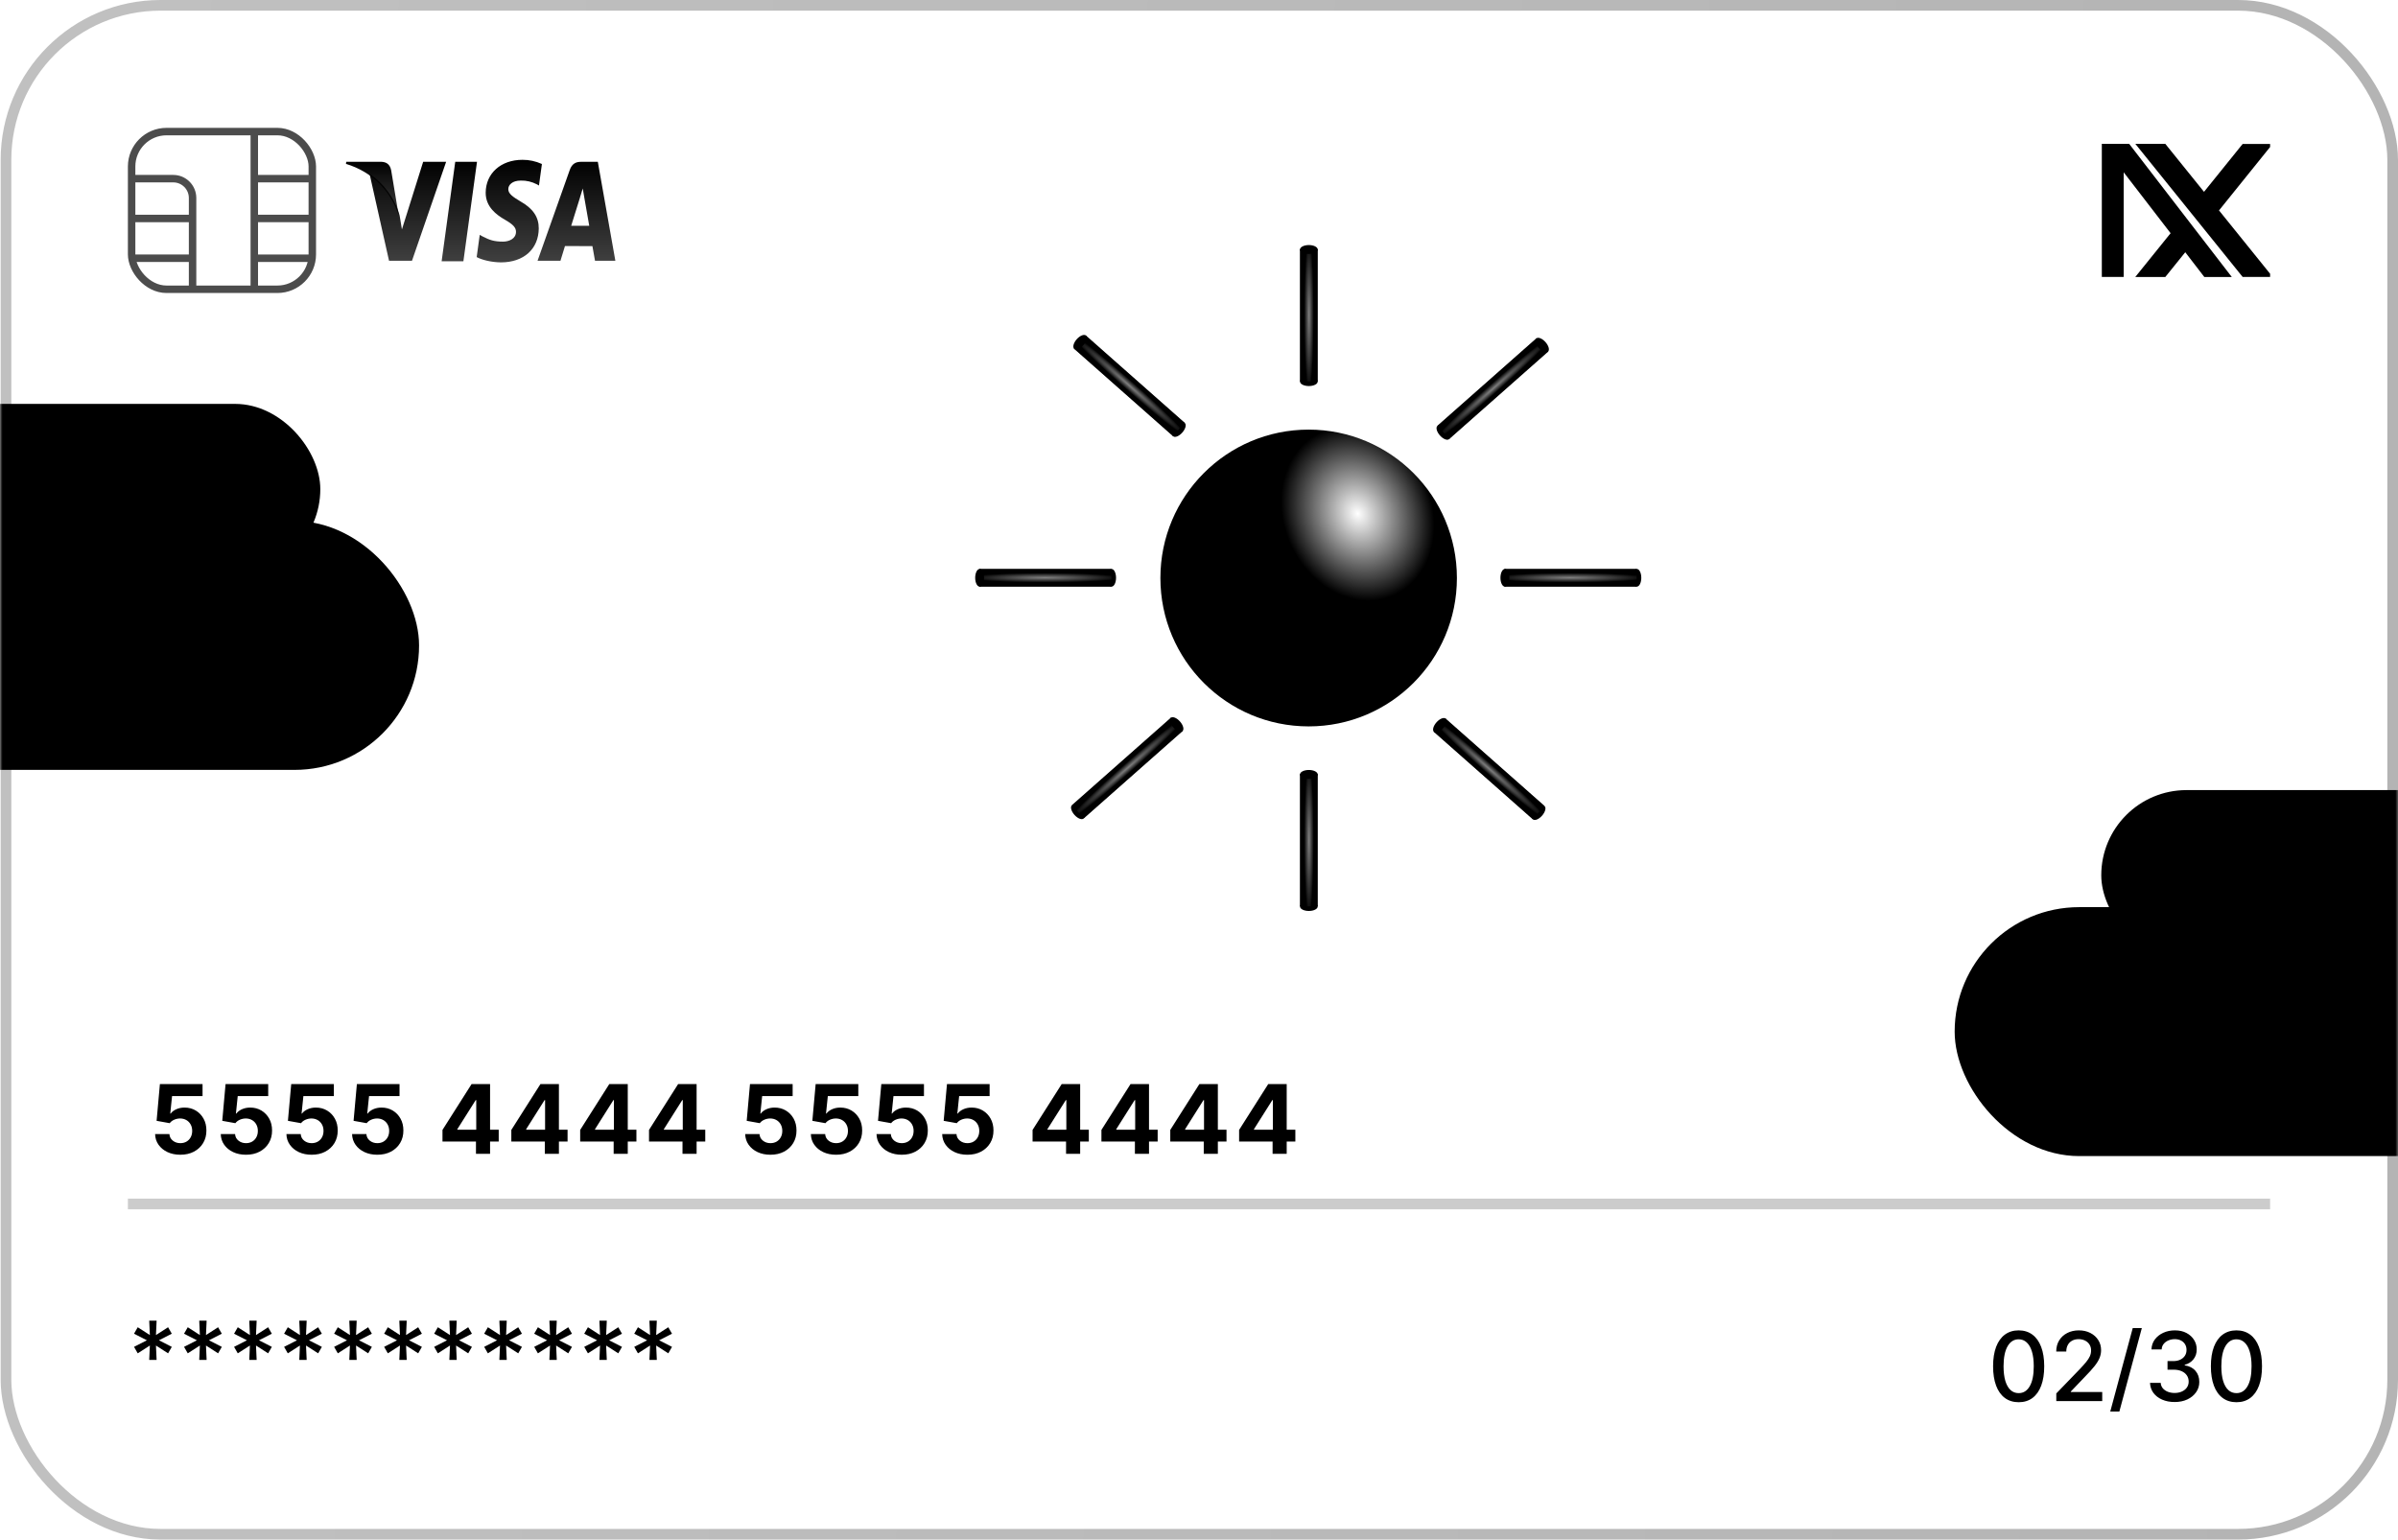 <svg width="450" height="289" viewBox="0 0 450 289" fill="none" xmlns="http://www.w3.org/2000/svg">
<rect x="1.124" y="1" width="447.876" height="287" rx="29" fill="white" stroke="url(#paint0_linear_18_516)" stroke-width="2"/>
<mask id="mask0_18_516" style="mask-type:alpha" maskUnits="userSpaceOnUse" x="0" y="0" width="450" height="289">
<rect width="450" height="289" rx="30" fill="white"/>
</mask>
<g mask="url(#mask0_18_516)">
<g filter="url(#filter0_d_18_516)">
<rect x="-51.848" y="67.816" width="103.955" height="31.998" rx="15.999" fill="black"/>
<rect x="-79.359" y="89.789" width="150" height="46.729" rx="23.364" fill="black"/>
</g>
<g filter="url(#filter1_d_18_516)">
<rect x="402.315" y="140.312" width="103.955" height="31.998" rx="15.999" fill="black"/>
<rect x="374.805" y="162.285" width="150" height="46.729" rx="23.364" fill="black"/>
</g>
<g filter="url(#filter2_dii_18_516)">
<g filter="url(#filter3_d_18_516)">
<ellipse cx="273.577" cy="80.5" rx="27.821" ry="27.855" fill="url(#paint1_radial_18_516)"/>
</g>
<g filter="url(#filter4_d_18_516)">
<rect x="271.958" y="18.772" width="3.314" height="24.824" fill="black"/>
<ellipse cx="273.615" cy="43.63" rx="1.657" ry="0.836" fill="black"/>
<rect width="3.314" height="24.824" transform="matrix(-1 0 0 1 275.272 18.772)" fill="url(#paint2_radial_18_516)" fill-opacity="0.5"/>
<ellipse cx="273.615" cy="18.836" rx="1.657" ry="0.836" fill="black"/>
</g>
<g filter="url(#filter5_d_18_516)">
<rect x="271.958" y="117.305" width="3.314" height="24.824" fill="black"/>
<ellipse cx="273.615" cy="142.164" rx="1.657" ry="0.836" fill="black"/>
<rect width="3.314" height="24.824" transform="matrix(-1 0 0 1 275.272 117.305)" fill="url(#paint3_radial_18_516)" fill-opacity="0.5"/>
<ellipse cx="273.615" cy="117.37" rx="1.657" ry="0.836" fill="black"/>
</g>
<g filter="url(#filter6_d_18_516)">
<rect width="3.316" height="24.807" transform="matrix(0.662 -0.75 0.749 0.662 297.043 109.346)" fill="black"/>
<ellipse cx="1.658" cy="0.836" rx="1.658" ry="0.836" transform="matrix(0.662 -0.75 0.749 0.662 315.026 125.248)" fill="black"/>
<rect width="3.316" height="24.807" transform="matrix(-0.662 0.75 0.749 0.662 299.237 106.859)" fill="url(#paint4_radial_18_516)" fill-opacity="0.5"/>
<ellipse cx="1.658" cy="0.836" rx="1.658" ry="0.836" transform="matrix(0.662 -0.75 0.749 0.662 296.466 108.835)" fill="black"/>
</g>
<g filter="url(#filter7_d_18_516)">
<rect width="3.316" height="24.807" transform="matrix(0.662 -0.75 0.749 0.662 229.534 37.434)" fill="black"/>
<ellipse cx="1.658" cy="0.836" rx="1.658" ry="0.836" transform="matrix(0.662 -0.75 0.749 0.662 247.517 53.335)" fill="black"/>
<rect width="3.316" height="24.807" transform="matrix(-0.662 0.75 0.749 0.662 231.728 34.947)" fill="url(#paint5_radial_18_516)" fill-opacity="0.5"/>
<ellipse cx="1.658" cy="0.836" rx="1.658" ry="0.836" transform="matrix(0.662 -0.75 0.749 0.662 228.957 36.923)" fill="black"/>
</g>
<g filter="url(#filter8_d_18_516)">
<rect width="3.316" height="24.807" transform="matrix(0.662 0.75 -0.749 0.662 316.348 35.486)" fill="black"/>
<ellipse cx="1.658" cy="0.836" rx="1.658" ry="0.836" transform="matrix(0.662 0.75 -0.749 0.662 298.365 51.388)" fill="black"/>
<rect width="3.316" height="24.807" transform="matrix(-0.662 -0.75 -0.749 0.662 318.541 37.973)" fill="url(#paint6_radial_18_516)" fill-opacity="0.5"/>
<ellipse cx="1.658" cy="0.836" rx="1.658" ry="0.836" transform="matrix(0.662 0.75 -0.749 0.662 316.925 34.975)" fill="black"/>
</g>
<g filter="url(#filter9_d_18_516)">
<rect width="3.316" height="24.807" transform="matrix(0.662 0.75 -0.749 0.662 247.759 106.706)" fill="black"/>
<ellipse cx="1.658" cy="0.836" rx="1.658" ry="0.836" transform="matrix(0.662 0.75 -0.749 0.662 229.776 122.607)" fill="black"/>
<rect width="3.316" height="24.807" transform="matrix(-0.662 -0.75 -0.749 0.662 249.953 109.192)" fill="url(#paint7_radial_18_516)" fill-opacity="0.5"/>
<ellipse cx="1.658" cy="0.836" rx="1.658" ry="0.836" transform="matrix(0.662 0.75 -0.749 0.662 248.337 106.194)" fill="black"/>
</g>
<g filter="url(#filter10_d_18_516)">
<rect x="211.77" y="82.12" width="3.318" height="24.793" transform="rotate(-90 211.77 82.12)" fill="black"/>
<ellipse cx="236.598" cy="80.461" rx="1.659" ry="0.835" transform="rotate(-90 236.598 80.461)" fill="black"/>
<rect width="3.318" height="24.793" transform="matrix(0 1 1 0 211.77 78.802)" fill="url(#paint8_radial_18_516)" fill-opacity="0.5"/>
<ellipse cx="211.835" cy="80.461" rx="1.659" ry="0.835" transform="rotate(-90 211.835 80.461)" fill="black"/>
</g>
<g filter="url(#filter11_d_18_516)">
<rect x="310.337" y="82.12" width="3.318" height="24.793" transform="rotate(-90 310.337 82.12)" fill="black"/>
<ellipse cx="335.165" cy="80.461" rx="1.659" ry="0.835" transform="rotate(-90 335.165 80.461)" fill="black"/>
<rect width="3.318" height="24.793" transform="matrix(0 1 1 0 310.337 78.802)" fill="url(#paint9_radial_18_516)" fill-opacity="0.5"/>
<ellipse cx="310.402" cy="80.461" rx="1.659" ry="0.835" transform="rotate(-90 310.402 80.461)" fill="black"/>
</g>
</g>
<g filter="url(#filter12_d_18_516)">
<path d="M28.001 251.273L28.123 248.575L25.847 250.039L25.151 248.825L27.567 247.591L25.151 246.357L25.847 245.143L28.123 246.607L28.001 243.909H29.389L29.267 246.607L31.543 245.143L32.239 246.357L29.823 247.591L32.239 248.825L31.543 250.039L29.267 248.575L29.389 251.273H28.001ZM37.388 251.273L37.51 248.575L35.234 250.039L34.537 248.825L36.953 247.591L34.537 246.357L35.234 245.143L37.51 246.607L37.388 243.909H38.775L38.654 246.607L40.929 245.143L41.626 246.357L39.21 247.591L41.626 248.825L40.929 250.039L38.654 248.575L38.775 251.273H37.388ZM46.775 251.273L46.896 248.575L44.621 250.039L43.924 248.825L46.34 247.591L43.924 246.357L44.621 245.143L46.896 246.607L46.775 243.909H48.162L48.041 246.607L50.316 245.143L51.013 246.357L48.597 247.591L51.013 248.825L50.316 250.039L48.041 248.575L48.162 251.273H46.775ZM56.162 251.273L56.283 248.575L54.008 250.039L53.311 248.825L55.727 247.591L53.311 246.357L54.008 245.143L56.283 246.607L56.162 243.909H57.549L57.427 246.607L59.703 245.143L60.4 246.357L57.983 247.591L60.4 248.825L59.703 250.039L57.427 248.575L57.549 251.273H56.162ZM65.548 251.273L65.67 248.575L63.394 250.039L62.697 248.825L65.114 247.591L62.697 246.357L63.394 245.143L65.67 246.607L65.548 243.909H66.935L66.814 246.607L69.09 245.143L69.786 246.357L67.37 247.591L69.786 248.825L69.09 250.039L66.814 248.575L66.935 251.273H65.548ZM74.935 251.273L75.056 248.575L72.781 250.039L72.084 248.825L74.5 247.591L72.084 246.357L72.781 245.143L75.056 246.607L74.935 243.909H76.322L76.201 246.607L78.476 245.143L79.173 246.357L76.757 247.591L79.173 248.825L78.476 250.039L76.201 248.575L76.322 251.273H74.935ZM84.322 251.273L84.443 248.575L82.168 250.039L81.471 248.825L83.887 247.591L81.471 246.357L82.168 245.143L84.443 246.607L84.322 243.909H85.709L85.587 246.607L87.863 245.143L88.56 246.357L86.144 247.591L88.56 248.825L87.863 250.039L85.587 248.575L85.709 251.273H84.322ZM93.709 251.273L93.83 248.575L91.554 250.039L90.858 248.825L93.274 247.591L90.858 246.357L91.554 245.143L93.83 246.607L93.709 243.909H95.096L94.974 246.607L97.25 245.143L97.946 246.357L95.53 247.591L97.946 248.825L97.25 250.039L94.974 248.575L95.096 251.273H93.709ZM103.095 251.273L103.217 248.575L100.941 250.039L100.244 248.825L102.661 247.591L100.244 246.357L100.941 245.143L103.217 246.607L103.095 243.909H104.482L104.361 246.607L106.636 245.143L107.333 246.357L104.917 247.591L107.333 248.825L106.636 250.039L104.361 248.575L104.482 251.273H103.095ZM112.482 251.273L112.603 248.575L110.328 250.039L109.631 248.825L112.047 247.591L109.631 246.357L110.328 245.143L112.603 246.607L112.482 243.909H113.869L113.748 246.607L116.023 245.143L116.72 246.357L114.304 247.591L116.72 248.825L116.023 250.039L113.748 248.575L113.869 251.273H112.482ZM121.869 251.273L121.99 248.575L119.714 250.039L119.018 248.825L121.434 247.591L119.018 246.357L119.714 245.143L121.99 246.607L121.869 243.909H123.256L123.134 246.607L125.41 245.143L126.107 246.357L123.69 247.591L126.107 248.825L125.41 250.039L123.134 248.575L123.256 251.273H121.869Z" fill="black"/>
</g>
<g filter="url(#filter13_d_18_516)">
<path d="M378.817 259.217C377.807 259.213 376.944 258.947 376.228 258.418C375.512 257.89 374.964 257.121 374.585 256.111C374.206 255.101 374.016 253.884 374.016 252.461C374.016 251.042 374.206 249.83 374.585 248.824C374.969 247.818 375.518 247.051 376.234 246.523C376.955 245.994 377.815 245.73 378.817 245.73C379.818 245.73 380.677 245.996 381.393 246.529C382.109 247.058 382.656 247.825 383.036 248.83C383.419 249.832 383.611 251.042 383.611 252.461C383.611 253.888 383.421 255.107 383.042 256.117C382.663 257.123 382.115 257.892 381.399 258.425C380.683 258.953 379.822 259.217 378.817 259.217ZM378.817 257.511C379.703 257.511 380.396 257.078 380.894 256.213C381.397 255.348 381.648 254.097 381.648 252.461C381.648 251.374 381.533 250.456 381.303 249.706C381.077 248.952 380.751 248.381 380.325 247.993C379.903 247.601 379.401 247.405 378.817 247.405C377.935 247.405 377.242 247.839 376.739 248.709C376.237 249.578 375.983 250.829 375.979 252.461C375.979 253.552 376.092 254.474 376.317 255.229C376.548 255.979 376.874 256.548 377.295 256.935C377.717 257.319 378.224 257.511 378.817 257.511ZM385.878 259V257.568L390.308 252.979C390.781 252.48 391.171 252.043 391.478 251.668C391.789 251.289 392.021 250.929 392.175 250.588C392.328 250.247 392.405 249.885 392.405 249.501C392.405 249.067 392.302 248.692 392.098 248.376C391.893 248.057 391.614 247.812 391.26 247.641C390.907 247.467 390.508 247.379 390.065 247.379C389.596 247.379 389.187 247.475 388.838 247.667C388.488 247.859 388.22 248.129 388.032 248.479C387.845 248.828 387.751 249.237 387.751 249.706H385.866C385.866 248.909 386.049 248.212 386.415 247.616C386.782 247.019 387.285 246.557 387.924 246.229C388.563 245.896 389.29 245.73 390.104 245.73C390.926 245.73 391.65 245.894 392.277 246.222C392.907 246.546 393.4 246.989 393.753 247.552C394.107 248.11 394.284 248.741 394.284 249.444C394.284 249.93 394.192 250.405 394.009 250.869C393.83 251.334 393.517 251.852 393.069 252.423C392.622 252.989 392 253.678 391.203 254.487L388.601 257.21V257.306H394.495V259H385.878ZM401.929 245.295L397.71 260.969H396.003L400.222 245.295H401.929ZM408.084 259.179C407.206 259.179 406.422 259.028 405.732 258.725C405.046 258.423 404.503 258.003 404.102 257.466C403.706 256.925 403.493 256.298 403.463 255.587H405.47C405.496 255.974 405.626 256.311 405.86 256.597C406.099 256.878 406.41 257.095 406.793 257.249C407.177 257.402 407.603 257.479 408.072 257.479C408.587 257.479 409.043 257.389 409.439 257.21C409.84 257.031 410.153 256.782 410.379 256.462C410.605 256.138 410.718 255.766 410.718 255.344C410.718 254.905 410.605 254.519 410.379 254.187C410.157 253.85 409.831 253.586 409.401 253.394C408.975 253.202 408.459 253.107 407.854 253.107H406.748V251.496H407.854C408.34 251.496 408.766 251.408 409.133 251.234C409.503 251.059 409.793 250.816 410.002 250.505C410.211 250.19 410.315 249.821 410.315 249.399C410.315 248.994 410.224 248.643 410.04 248.344C409.861 248.042 409.606 247.805 409.273 247.635C408.945 247.464 408.557 247.379 408.11 247.379C407.684 247.379 407.285 247.458 406.915 247.616C406.548 247.769 406.25 247.991 406.02 248.281C405.79 248.566 405.666 248.909 405.649 249.31H403.738C403.759 248.602 403.968 247.98 404.364 247.443C404.765 246.906 405.293 246.487 405.949 246.184C406.606 245.881 407.334 245.73 408.135 245.73C408.975 245.73 409.699 245.894 410.309 246.222C410.922 246.546 411.395 246.979 411.728 247.52C412.064 248.061 412.231 248.653 412.226 249.297C412.231 250.03 412.026 250.652 411.613 251.163C411.204 251.675 410.658 252.018 409.976 252.192V252.295C410.846 252.427 411.519 252.772 411.996 253.33C412.478 253.888 412.716 254.581 412.712 255.408C412.716 256.128 412.516 256.773 412.111 257.344C411.711 257.915 411.163 258.365 410.469 258.693C409.774 259.017 408.979 259.179 408.084 259.179ZM419.686 259.217C418.676 259.213 417.813 258.947 417.097 258.418C416.381 257.89 415.834 257.121 415.454 256.111C415.075 255.101 414.885 253.884 414.885 252.461C414.885 251.042 415.075 249.83 415.454 248.824C415.838 247.818 416.388 247.051 417.104 246.523C417.824 245.994 418.684 245.73 419.686 245.73C420.687 245.73 421.546 245.996 422.262 246.529C422.978 247.058 423.525 247.825 423.905 248.83C424.288 249.832 424.48 251.042 424.48 252.461C424.48 253.888 424.29 255.107 423.911 256.117C423.532 257.123 422.984 257.892 422.268 258.425C421.552 258.953 420.692 259.217 419.686 259.217ZM419.686 257.511C420.572 257.511 421.265 257.078 421.763 256.213C422.266 255.348 422.518 254.097 422.518 252.461C422.518 251.374 422.403 250.456 422.172 249.706C421.947 248.952 421.621 248.381 421.194 247.993C420.773 247.601 420.27 247.405 419.686 247.405C418.804 247.405 418.111 247.839 417.608 248.709C417.106 249.578 416.852 250.829 416.848 252.461C416.848 253.552 416.961 254.474 417.187 255.229C417.417 255.979 417.743 256.548 418.165 256.935C418.586 257.319 419.094 257.511 419.686 257.511Z" fill="black"/>
</g>
<path d="M24 226L426 226" stroke="black" stroke-opacity="0.2" stroke-width="2"/>
<g filter="url(#filter14_i_18_516)">
<path d="M33.842 212.179C32.939 212.179 32.133 212.013 31.426 211.68C30.723 211.348 30.165 210.89 29.751 210.306C29.338 209.722 29.123 209.053 29.106 208.299H31.791C31.82 208.806 32.033 209.217 32.43 209.533C32.826 209.848 33.297 210.006 33.842 210.006C34.277 210.006 34.66 209.91 34.993 209.718C35.33 209.522 35.592 209.251 35.779 208.906C35.971 208.557 36.067 208.156 36.067 207.705C36.067 207.244 35.969 206.839 35.773 206.49C35.581 206.141 35.315 205.868 34.974 205.672C34.633 205.476 34.243 205.376 33.804 205.371C33.42 205.371 33.048 205.45 32.685 205.608C32.327 205.766 32.048 205.981 31.848 206.254L29.387 205.812L30.007 198.909H38.01V201.172H32.289L31.95 204.451H32.027C32.257 204.127 32.604 203.859 33.069 203.646C33.533 203.433 34.053 203.326 34.629 203.326C35.417 203.326 36.12 203.511 36.738 203.882C37.356 204.253 37.844 204.762 38.202 205.41C38.56 206.053 38.736 206.795 38.732 207.634C38.736 208.516 38.532 209.3 38.119 209.987C37.709 210.668 37.136 211.205 36.399 211.597C35.666 211.985 34.814 212.179 33.842 212.179ZM46.164 212.179C45.261 212.179 44.455 212.013 43.748 211.68C43.045 211.348 42.486 210.89 42.073 210.306C41.66 209.722 41.444 209.053 41.427 208.299H44.112C44.142 208.806 44.355 209.217 44.751 209.533C45.148 209.848 45.618 210.006 46.164 210.006C46.599 210.006 46.982 209.91 47.315 209.718C47.651 209.522 47.913 209.251 48.101 208.906C48.292 208.557 48.388 208.156 48.388 207.705C48.388 207.244 48.29 206.839 48.094 206.49C47.903 206.141 47.636 205.868 47.295 205.672C46.954 205.476 46.565 205.376 46.126 205.371C45.742 205.371 45.369 205.45 45.007 205.608C44.649 205.766 44.37 205.981 44.17 206.254L41.709 205.812L42.329 198.909H50.331V201.172H44.611L44.272 204.451H44.349C44.579 204.127 44.926 203.859 45.391 203.646C45.855 203.433 46.375 203.326 46.95 203.326C47.739 203.326 48.442 203.511 49.059 203.882C49.677 204.253 50.165 204.762 50.523 205.41C50.881 206.053 51.058 206.795 51.054 207.634C51.058 208.516 50.853 209.3 50.44 209.987C50.031 210.668 49.458 211.205 48.721 211.597C47.988 211.985 47.136 212.179 46.164 212.179ZM58.486 212.179C57.582 212.179 56.777 212.013 56.069 211.68C55.366 211.348 54.808 210.89 54.395 210.306C53.981 209.722 53.766 209.053 53.749 208.299H56.434C56.463 208.806 56.676 209.217 57.073 209.533C57.469 209.848 57.94 210.006 58.486 210.006C58.92 210.006 59.304 209.91 59.636 209.718C59.973 209.522 60.235 209.251 60.422 208.906C60.614 208.557 60.71 208.156 60.71 207.705C60.71 207.244 60.612 206.839 60.416 206.49C60.224 206.141 59.958 205.868 59.617 205.672C59.276 205.476 58.886 205.376 58.447 205.371C58.064 205.371 57.691 205.45 57.328 205.608C56.971 205.766 56.691 205.981 56.491 206.254L54.03 205.812L54.65 198.909H62.653V201.172H56.932L56.593 204.451H56.67C56.9 204.127 57.248 203.859 57.712 203.646C58.176 203.433 58.696 203.326 59.272 203.326C60.06 203.326 60.763 203.511 61.381 203.882C61.999 204.253 62.487 204.762 62.845 205.41C63.203 206.053 63.38 206.795 63.375 207.634C63.38 208.516 63.175 209.3 62.762 209.987C62.353 210.668 61.779 211.205 61.042 211.597C60.309 211.985 59.457 212.179 58.486 212.179ZM70.807 212.179C69.904 212.179 69.098 212.013 68.391 211.68C67.688 211.348 67.129 210.89 66.716 210.306C66.303 209.722 66.088 209.053 66.07 208.299H68.755C68.785 208.806 68.998 209.217 69.394 209.533C69.791 209.848 70.262 210.006 70.807 210.006C71.242 210.006 71.625 209.91 71.958 209.718C72.294 209.522 72.556 209.251 72.744 208.906C72.936 208.557 73.031 208.156 73.031 207.705C73.031 207.244 72.933 206.839 72.737 206.49C72.546 206.141 72.279 205.868 71.938 205.672C71.597 205.476 71.208 205.376 70.769 205.371C70.385 205.371 70.012 205.45 69.65 205.608C69.292 205.766 69.013 205.981 68.813 206.254L66.352 205.812L66.972 198.909H74.975V201.172H69.254L68.915 204.451H68.992C69.222 204.127 69.569 203.859 70.034 203.646C70.498 203.433 71.018 203.326 71.593 203.326C72.382 203.326 73.085 203.511 73.703 203.882C74.32 204.253 74.808 204.762 75.166 205.41C75.524 206.053 75.701 206.795 75.697 207.634C75.701 208.516 75.497 209.3 75.083 209.987C74.674 210.668 74.101 211.205 73.364 211.597C72.631 211.985 71.779 212.179 70.807 212.179ZM83.035 209.699V207.519L88.5 198.909H90.38V201.926H89.267L85.822 207.379V207.481H93.588V209.699H83.035ZM89.319 212V209.034L89.37 208.069V198.909H91.965V212H89.319ZM95.954 209.699V207.519L101.42 198.909H103.299V201.926H102.187L98.741 207.379V207.481H106.508V209.699H95.954ZM102.238 212V209.034L102.289 208.069V198.909H104.884V212H102.238ZM108.874 209.699V207.519L114.339 198.909H116.218V201.926H115.106L111.661 207.379V207.481H119.427V209.699H108.874ZM115.157 212V209.034L115.208 208.069V198.909H117.803V212H115.157ZM121.793 209.699V207.519L127.258 198.909H129.137V201.926H128.025L124.58 207.379V207.481H132.346V209.699H121.793ZM128.076 212V209.034L128.127 208.069V198.909H130.723V212H128.076ZM144.577 212.179C143.674 212.179 142.869 212.013 142.161 211.68C141.458 211.348 140.9 210.89 140.487 210.306C140.073 209.722 139.858 209.053 139.841 208.299H142.526C142.555 208.806 142.769 209.217 143.165 209.533C143.561 209.848 144.032 210.006 144.577 210.006C145.012 210.006 145.396 209.91 145.728 209.718C146.065 209.522 146.327 209.251 146.514 208.906C146.706 208.557 146.802 208.156 146.802 207.705C146.802 207.244 146.704 206.839 146.508 206.49C146.316 206.141 146.05 205.868 145.709 205.672C145.368 205.476 144.978 205.376 144.539 205.371C144.156 205.371 143.783 205.45 143.421 205.608C143.063 205.766 142.783 205.981 142.583 206.254L140.122 205.812L140.742 198.909H148.745V201.172H143.024L142.685 204.451H142.762C142.992 204.127 143.34 203.859 143.804 203.646C144.269 203.433 144.788 203.326 145.364 203.326C146.152 203.326 146.855 203.511 147.473 203.882C148.091 204.253 148.579 204.762 148.937 205.41C149.295 206.053 149.472 206.795 149.467 207.634C149.472 208.516 149.267 209.3 148.854 209.987C148.445 210.668 147.872 211.205 147.134 211.597C146.401 211.985 145.549 212.179 144.577 212.179ZM156.899 212.179C155.996 212.179 155.19 212.013 154.483 211.68C153.78 211.348 153.221 210.89 152.808 210.306C152.395 209.722 152.18 209.053 152.163 208.299H154.847C154.877 208.806 155.09 209.217 155.486 209.533C155.883 209.848 156.354 210.006 156.899 210.006C157.334 210.006 157.717 209.91 158.05 209.718C158.386 209.522 158.648 209.251 158.836 208.906C159.028 208.557 159.123 208.156 159.123 207.705C159.123 207.244 159.025 206.839 158.829 206.49C158.638 206.141 158.371 205.868 158.03 205.672C157.69 205.476 157.3 205.376 156.861 205.371C156.477 205.371 156.104 205.45 155.742 205.608C155.384 205.766 155.105 205.981 154.905 206.254L152.444 205.812L153.064 198.909H161.067V201.172H155.346L155.007 204.451H155.084C155.314 204.127 155.661 203.859 156.126 203.646C156.59 203.433 157.11 203.326 157.685 203.326C158.474 203.326 159.177 203.511 159.795 203.882C160.413 204.253 160.9 204.762 161.258 205.41C161.616 206.053 161.793 206.795 161.789 207.634C161.793 208.516 161.589 209.3 161.175 209.987C160.766 210.668 160.193 211.205 159.456 211.597C158.723 211.985 157.871 212.179 156.899 212.179ZM169.221 212.179C168.317 212.179 167.512 212.013 166.804 211.68C166.101 211.348 165.543 210.89 165.13 210.306C164.716 209.722 164.501 209.053 164.484 208.299H167.169C167.199 208.806 167.412 209.217 167.808 209.533C168.204 209.848 168.675 210.006 169.221 210.006C169.655 210.006 170.039 209.91 170.371 209.718C170.708 209.522 170.97 209.251 171.157 208.906C171.349 208.557 171.445 208.156 171.445 207.705C171.445 207.244 171.347 206.839 171.151 206.49C170.959 206.141 170.693 205.868 170.352 205.672C170.011 205.476 169.621 205.376 169.182 205.371C168.799 205.371 168.426 205.45 168.064 205.608C167.706 205.766 167.427 205.981 167.226 206.254L164.765 205.812L165.385 198.909H173.388V201.172H167.667L167.329 204.451H167.405C167.635 204.127 167.983 203.859 168.447 203.646C168.912 203.433 169.432 203.326 170.007 203.326C170.795 203.326 171.498 203.511 172.116 203.882C172.734 204.253 173.222 204.762 173.58 205.41C173.938 206.053 174.115 206.795 174.111 207.634C174.115 208.516 173.91 209.3 173.497 209.987C173.088 210.668 172.515 211.205 171.777 211.597C171.044 211.985 170.192 212.179 169.221 212.179ZM181.542 212.179C180.639 212.179 179.833 212.013 179.126 211.68C178.423 211.348 177.865 210.89 177.451 210.306C177.038 209.722 176.823 209.053 176.806 208.299H179.49C179.52 208.806 179.733 209.217 180.13 209.533C180.526 209.848 180.997 210.006 181.542 210.006C181.977 210.006 182.36 209.91 182.693 209.718C183.029 209.522 183.291 209.251 183.479 208.906C183.671 208.557 183.767 208.156 183.767 207.705C183.767 207.244 183.669 206.839 183.473 206.49C183.281 206.141 183.014 205.868 182.674 205.672C182.333 205.476 181.943 205.376 181.504 205.371C181.12 205.371 180.747 205.45 180.385 205.608C180.027 205.766 179.748 205.981 179.548 206.254L177.087 205.812L177.707 198.909H185.71V201.172H179.989L179.65 204.451H179.727C179.957 204.127 180.304 203.859 180.769 203.646C181.233 203.433 181.753 203.326 182.328 203.326C183.117 203.326 183.82 203.511 184.438 203.882C185.056 204.253 185.544 204.762 185.902 205.41C186.26 206.053 186.436 206.795 186.432 207.634C186.436 208.516 186.232 209.3 185.818 209.987C185.409 210.668 184.836 211.205 184.099 211.597C183.366 211.985 182.514 212.179 181.542 212.179ZM193.77 209.699V207.519L199.236 198.909H201.115V201.926H200.003L196.557 207.379V207.481H204.324V209.699H193.77ZM200.054 212V209.034L200.105 208.069V198.909H202.7V212H200.054ZM206.69 209.699V207.519L212.155 198.909H214.034V201.926H212.922L209.477 207.379V207.481H217.243V209.699H206.69ZM212.973 212V209.034L213.024 208.069V198.909H215.619V212H212.973ZM219.609 209.699V207.519L225.074 198.909H226.953V201.926H225.841L222.396 207.379V207.481H230.162V209.699H219.609ZM225.892 212V209.034L225.943 208.069V198.909H228.538V212H225.892ZM232.528 209.699V207.519L237.993 198.909H239.872V201.926H238.76L235.315 207.379V207.481H243.081V209.699H232.528ZM238.811 212V209.034L238.863 208.069V198.909H241.458V212H238.811Z" fill="black"/>
</g>
</g>
<g clip-path="url(#clip0_18_516)">
<path d="M406.33 27H400.709L420.842 51.981H426.479L416.411 39.499L426.463 27.019L420.842 27.028L413.597 36.01L406.33 27ZM412.098 44.844L409.283 41.35L400.693 52H406.33L412.098 44.844Z" fill="black"/>
<path fill-rule="evenodd" clip-rule="evenodd" d="M418.813 52L399.55 27H394.421V51.99H398.524V32.342L413.658 52H418.813Z" fill="black"/>
</g>
<path d="M82.874 49.048L85.428 30.375H89.512L86.957 49.048H82.874ZM101.693 30.784C100.521 30.255 99.283 29.99 98.037 30C94.006 30 91.167 32.53 91.142 36.156C91.12 38.836 93.17 40.331 94.717 41.223C96.305 42.137 96.839 42.72 96.831 43.537C96.821 44.787 95.563 45.358 94.391 45.358C92.758 45.358 91.891 45.072 90.551 44.379L90.025 44.083L89.453 48.258C90.405 48.778 92.168 49.23 93.996 49.252C98.284 49.252 101.068 46.752 101.1 42.88C101.115 40.759 100.03 39.144 97.675 37.813C96.249 36.955 95.376 36.374 95.385 35.501C95.385 34.726 96.125 33.897 97.722 33.897C98.768 33.868 99.808 34.111 100.774 34.612L101.14 34.827L101.693 30.784ZM112.185 30.375H109.043C108.07 30.375 107.341 30.706 106.914 31.916L100.874 48.953H105.173C105.173 48.953 105.861 46.688 106.019 46.19L111.17 46.198C111.29 46.842 111.659 48.953 111.659 48.953H115.476L112.185 30.375ZM107.189 42.379C107.526 41.305 108.814 37.166 108.814 37.166C108.79 37.215 109.149 36.086 109.355 35.385L109.631 36.993C109.631 36.993 110.412 41.446 110.575 42.379H107.189ZM79.408 30.375L75.424 43.064L74.999 40.485C74.258 37.513 71.947 34.292 69.362 32.68L73.006 48.953L77.312 48.947L83.719 30.375H79.388" fill="url(#paint10_linear_18_516)"/>
<path d="M71.525 30.374H64.976L64.923 30.762C70.041 32.307 73.427 36.038 74.833 40.519L73.402 31.945C73.155 30.764 72.44 30.412 71.554 30.371" fill="url(#paint11_linear_18_516)"/>
<g opacity="0.7">
<rect x="24.7" y="24.7" width="33.906" height="29.6" rx="6.55" fill="white" fill-opacity="0.26" stroke="black" stroke-width="1.4"/>
<path d="M24.552 33.536H32.512C34.514 33.536 36.137 35.159 36.137 37.161V41.006M36.137 54.389V48.476M36.137 48.476V41.006M36.137 48.476H24.552M36.137 41.006H24.552" stroke="black" stroke-width="1.4"/>
<path d="M58.755 33.536H47.721M47.721 33.536V41.006M47.721 33.536V24.636M47.721 54.389V48.476M47.721 48.476V41.006M47.721 48.476H58.755M47.721 41.006H58.755" stroke="black" stroke-width="1.4"/>
</g>
<defs>
<filter id="filter0_d_18_516" x="-79.359" y="67.816" width="162" height="80.701" filterUnits="userSpaceOnUse" color-interpolation-filters="sRGB">
<feFlood flood-opacity="0" result="BackgroundImageFix"/>
<feColorMatrix in="SourceAlpha" type="matrix" values="0 0 0 0 0 0 0 0 0 0 0 0 0 0 0 0 0 0 127 0" result="hardAlpha"/>
<feOffset dx="8" dy="8"/>
<feGaussianBlur stdDeviation="2"/>
<feComposite in2="hardAlpha" operator="out"/>
<feColorMatrix type="matrix" values="0 0 0 0 0 0 0 0 0 0 0 0 0 0 0 0 0 0 0.5 0"/>
<feBlend mode="normal" in2="BackgroundImageFix" result="effect1_dropShadow_18_516"/>
<feBlend mode="normal" in="SourceGraphic" in2="effect1_dropShadow_18_516" result="shape"/>
</filter>
<filter id="filter1_d_18_516" x="362.805" y="140.312" width="162" height="80.701" filterUnits="userSpaceOnUse" color-interpolation-filters="sRGB">
<feFlood flood-opacity="0" result="BackgroundImageFix"/>
<feColorMatrix in="SourceAlpha" type="matrix" values="0 0 0 0 0 0 0 0 0 0 0 0 0 0 0 0 0 0 127 0" result="hardAlpha"/>
<feOffset dx="-8" dy="8"/>
<feGaussianBlur stdDeviation="2"/>
<feComposite in2="hardAlpha" operator="out"/>
<feColorMatrix type="matrix" values="0 0 0 0 0 0 0 0 0 0 0 0 0 0 0 0 0 0 0.5 0"/>
<feBlend mode="normal" in2="BackgroundImageFix" result="effect1_dropShadow_18_516"/>
<feBlend mode="normal" in="SourceGraphic" in2="effect1_dropShadow_18_516" result="shape"/>
</filter>
<filter id="filter2_dii_18_516" x="171" y="16" width="167" height="167" filterUnits="userSpaceOnUse" color-interpolation-filters="sRGB">
<feFlood flood-opacity="0" result="BackgroundImageFix"/>
<feColorMatrix in="SourceAlpha" type="matrix" values="0 0 0 0 0 0 0 0 0 0 0 0 0 0 0 0 0 0 127 0" result="hardAlpha"/>
<feOffset dx="-20" dy="20"/>
<feGaussianBlur stdDeviation="10"/>
<feComposite in2="hardAlpha" operator="out"/>
<feColorMatrix type="matrix" values="0 0 0 0 0 0 0 0 0 0 0 0 0 0 0 0 0 0 0.25 0"/>
<feBlend mode="normal" in2="BackgroundImageFix" result="effect1_dropShadow_18_516"/>
<feBlend mode="normal" in="SourceGraphic" in2="effect1_dropShadow_18_516" result="shape"/>
<feColorMatrix in="SourceAlpha" type="matrix" values="0 0 0 0 0 0 0 0 0 0 0 0 0 0 0 0 0 0 127 0" result="hardAlpha"/>
<feOffset dx="2" dy="-2"/>
<feGaussianBlur stdDeviation="1"/>
<feComposite in2="hardAlpha" operator="arithmetic" k2="-1" k3="1"/>
<feColorMatrix type="matrix" values="0 0 0 0 0 0 0 0 0 0 0 0 0 0 0 0 0 0 0.25 0"/>
<feBlend mode="normal" in2="shape" result="effect2_innerShadow_18_516"/>
<feColorMatrix in="SourceAlpha" type="matrix" values="0 0 0 0 0 0 0 0 0 0 0 0 0 0 0 0 0 0 127 0" result="hardAlpha"/>
<feOffset dx="-2" dy="2"/>
<feGaussianBlur stdDeviation="1"/>
<feComposite in2="hardAlpha" operator="arithmetic" k2="-1" k3="1"/>
<feColorMatrix type="matrix" values="0 0 0 0 1 0 0 0 0 1 0 0 0 0 1 0 0 0 0.25 0"/>
<feBlend mode="normal" in2="effect2_innerShadow_18_516" result="effect3_innerShadow_18_516"/>
</filter>
<filter id="filter3_d_18_516" x="217.757" y="40.645" width="95.641" height="95.71" filterUnits="userSpaceOnUse" color-interpolation-filters="sRGB">
<feFlood flood-opacity="0" result="BackgroundImageFix"/>
<feColorMatrix in="SourceAlpha" type="matrix" values="0 0 0 0 0 0 0 0 0 0 0 0 0 0 0 0 0 0 127 0" result="hardAlpha"/>
<feOffset dx="-8" dy="8"/>
<feGaussianBlur stdDeviation="10"/>
<feComposite in2="hardAlpha" operator="out"/>
<feColorMatrix type="matrix" values="0 0 0 0 0 0 0 0 0 0 0 0 0 0 0 0 0 0 0.25 0"/>
<feBlend mode="normal" in2="BackgroundImageFix" result="effect1_dropShadow_18_516"/>
<feBlend mode="normal" in="SourceGraphic" in2="effect1_dropShadow_18_516" result="shape"/>
</filter>
<filter id="filter4_d_18_516" x="243.958" y="6" width="43.314" height="66.466" filterUnits="userSpaceOnUse" color-interpolation-filters="sRGB">
<feFlood flood-opacity="0" result="BackgroundImageFix"/>
<feColorMatrix in="SourceAlpha" type="matrix" values="0 0 0 0 0 0 0 0 0 0 0 0 0 0 0 0 0 0 127 0" result="hardAlpha"/>
<feOffset dx="-8" dy="8"/>
<feGaussianBlur stdDeviation="10"/>
<feComposite in2="hardAlpha" operator="out"/>
<feColorMatrix type="matrix" values="0 0 0 0 0 0 0 0 0 0 0 0 0 0 0 0 0 0 0.25 0"/>
<feBlend mode="normal" in2="BackgroundImageFix" result="effect1_dropShadow_18_516"/>
<feBlend mode="normal" in="SourceGraphic" in2="effect1_dropShadow_18_516" result="shape"/>
</filter>
<filter id="filter5_d_18_516" x="243.958" y="104.534" width="43.314" height="66.466" filterUnits="userSpaceOnUse" color-interpolation-filters="sRGB">
<feFlood flood-opacity="0" result="BackgroundImageFix"/>
<feColorMatrix in="SourceAlpha" type="matrix" values="0 0 0 0 0 0 0 0 0 0 0 0 0 0 0 0 0 0 127 0" result="hardAlpha"/>
<feOffset dx="-8" dy="8"/>
<feGaussianBlur stdDeviation="10"/>
<feComposite in2="hardAlpha" operator="out"/>
<feColorMatrix type="matrix" values="0 0 0 0 0 0 0 0 0 0 0 0 0 0 0 0 0 0 0.25 0"/>
<feBlend mode="normal" in2="BackgroundImageFix" result="effect1_dropShadow_18_516"/>
<feBlend mode="normal" in="SourceGraphic" in2="effect1_dropShadow_18_516" result="shape"/>
</filter>
<filter id="filter6_d_18_516" x="268.925" y="94.784" width="61.087" height="59.135" filterUnits="userSpaceOnUse" color-interpolation-filters="sRGB">
<feFlood flood-opacity="0" result="BackgroundImageFix"/>
<feColorMatrix in="SourceAlpha" type="matrix" values="0 0 0 0 0 0 0 0 0 0 0 0 0 0 0 0 0 0 127 0" result="hardAlpha"/>
<feOffset dx="-8" dy="8"/>
<feGaussianBlur stdDeviation="10"/>
<feComposite in2="hardAlpha" operator="out"/>
<feColorMatrix type="matrix" values="0 0 0 0 0 0 0 0 0 0 0 0 0 0 0 0 0 0 0.25 0"/>
<feBlend mode="normal" in2="BackgroundImageFix" result="effect1_dropShadow_18_516"/>
<feBlend mode="normal" in="SourceGraphic" in2="effect1_dropShadow_18_516" result="shape"/>
</filter>
<filter id="filter7_d_18_516" x="201.416" y="22.871" width="61.087" height="59.136" filterUnits="userSpaceOnUse" color-interpolation-filters="sRGB">
<feFlood flood-opacity="0" result="BackgroundImageFix"/>
<feColorMatrix in="SourceAlpha" type="matrix" values="0 0 0 0 0 0 0 0 0 0 0 0 0 0 0 0 0 0 127 0" result="hardAlpha"/>
<feOffset dx="-8" dy="8"/>
<feGaussianBlur stdDeviation="10"/>
<feComposite in2="hardAlpha" operator="out"/>
<feColorMatrix type="matrix" values="0 0 0 0 0 0 0 0 0 0 0 0 0 0 0 0 0 0 0.25 0"/>
<feBlend mode="normal" in2="BackgroundImageFix" result="effect1_dropShadow_18_516"/>
<feBlend mode="normal" in="SourceGraphic" in2="effect1_dropShadow_18_516" result="shape"/>
</filter>
<filter id="filter8_d_18_516" x="269.572" y="23.411" width="61.087" height="59.136" filterUnits="userSpaceOnUse" color-interpolation-filters="sRGB">
<feFlood flood-opacity="0" result="BackgroundImageFix"/>
<feColorMatrix in="SourceAlpha" type="matrix" values="0 0 0 0 0 0 0 0 0 0 0 0 0 0 0 0 0 0 127 0" result="hardAlpha"/>
<feOffset dx="-8" dy="8"/>
<feGaussianBlur stdDeviation="10"/>
<feComposite in2="hardAlpha" operator="out"/>
<feColorMatrix type="matrix" values="0 0 0 0 0 0 0 0 0 0 0 0 0 0 0 0 0 0 0.25 0"/>
<feBlend mode="normal" in2="BackgroundImageFix" result="effect1_dropShadow_18_516"/>
<feBlend mode="normal" in="SourceGraphic" in2="effect1_dropShadow_18_516" result="shape"/>
</filter>
<filter id="filter9_d_18_516" x="200.984" y="94.63" width="61.087" height="59.136" filterUnits="userSpaceOnUse" color-interpolation-filters="sRGB">
<feFlood flood-opacity="0" result="BackgroundImageFix"/>
<feColorMatrix in="SourceAlpha" type="matrix" values="0 0 0 0 0 0 0 0 0 0 0 0 0 0 0 0 0 0 127 0" result="hardAlpha"/>
<feOffset dx="-8" dy="8"/>
<feGaussianBlur stdDeviation="10"/>
<feComposite in2="hardAlpha" operator="out"/>
<feColorMatrix type="matrix" values="0 0 0 0 0 0 0 0 0 0 0 0 0 0 0 0 0 0 0.25 0"/>
<feBlend mode="normal" in2="BackgroundImageFix" result="effect1_dropShadow_18_516"/>
<feBlend mode="normal" in="SourceGraphic" in2="effect1_dropShadow_18_516" result="shape"/>
</filter>
<filter id="filter10_d_18_516" x="183" y="66.802" width="66.433" height="43.318" filterUnits="userSpaceOnUse" color-interpolation-filters="sRGB">
<feFlood flood-opacity="0" result="BackgroundImageFix"/>
<feColorMatrix in="SourceAlpha" type="matrix" values="0 0 0 0 0 0 0 0 0 0 0 0 0 0 0 0 0 0 127 0" result="hardAlpha"/>
<feOffset dx="-8" dy="8"/>
<feGaussianBlur stdDeviation="10"/>
<feComposite in2="hardAlpha" operator="out"/>
<feColorMatrix type="matrix" values="0 0 0 0 0 0 0 0 0 0 0 0 0 0 0 0 0 0 0.25 0"/>
<feBlend mode="normal" in2="BackgroundImageFix" result="effect1_dropShadow_18_516"/>
<feBlend mode="normal" in="SourceGraphic" in2="effect1_dropShadow_18_516" result="shape"/>
</filter>
<filter id="filter11_d_18_516" x="281.566" y="66.802" width="66.433" height="43.318" filterUnits="userSpaceOnUse" color-interpolation-filters="sRGB">
<feFlood flood-opacity="0" result="BackgroundImageFix"/>
<feColorMatrix in="SourceAlpha" type="matrix" values="0 0 0 0 0 0 0 0 0 0 0 0 0 0 0 0 0 0 127 0" result="hardAlpha"/>
<feOffset dx="-8" dy="8"/>
<feGaussianBlur stdDeviation="10"/>
<feComposite in2="hardAlpha" operator="out"/>
<feColorMatrix type="matrix" values="0 0 0 0 0 0 0 0 0 0 0 0 0 0 0 0 0 0 0.25 0"/>
<feBlend mode="normal" in2="BackgroundImageFix" result="effect1_dropShadow_18_516"/>
<feBlend mode="normal" in="SourceGraphic" in2="effect1_dropShadow_18_516" result="shape"/>
</filter>
<filter id="filter12_d_18_516" x="21.151" y="243.909" width="108.956" height="15.364" filterUnits="userSpaceOnUse" color-interpolation-filters="sRGB">
<feFlood flood-opacity="0" result="BackgroundImageFix"/>
<feColorMatrix in="SourceAlpha" type="matrix" values="0 0 0 0 0 0 0 0 0 0 0 0 0 0 0 0 0 0 127 0" result="hardAlpha"/>
<feOffset dy="4"/>
<feGaussianBlur stdDeviation="2"/>
<feComposite in2="hardAlpha" operator="out"/>
<feColorMatrix type="matrix" values="0 0 0 0 0.362 0 0 0 0 0.362 0 0 0 0 0.362 0 0 0 0.25 0"/>
<feBlend mode="normal" in2="BackgroundImageFix" result="effect1_dropShadow_18_516"/>
<feBlend mode="normal" in="SourceGraphic" in2="effect1_dropShadow_18_516" result="shape"/>
</filter>
<filter id="filter13_d_18_516" x="370.016" y="245.295" width="58.464" height="23.673" filterUnits="userSpaceOnUse" color-interpolation-filters="sRGB">
<feFlood flood-opacity="0" result="BackgroundImageFix"/>
<feColorMatrix in="SourceAlpha" type="matrix" values="0 0 0 0 0 0 0 0 0 0 0 0 0 0 0 0 0 0 127 0" result="hardAlpha"/>
<feOffset dy="4"/>
<feGaussianBlur stdDeviation="2"/>
<feComposite in2="hardAlpha" operator="out"/>
<feColorMatrix type="matrix" values="0 0 0 0 0.362 0 0 0 0 0.362 0 0 0 0 0.362 0 0 0 0.25 0"/>
<feBlend mode="normal" in2="BackgroundImageFix" result="effect1_dropShadow_18_516"/>
<feBlend mode="normal" in="SourceGraphic" in2="effect1_dropShadow_18_516" result="shape"/>
</filter>
<filter id="filter14_i_18_516" x="29.106" y="198.909" width="213.975" height="17.852" filterUnits="userSpaceOnUse" color-interpolation-filters="sRGB">
<feFlood flood-opacity="0" result="BackgroundImageFix"/>
<feBlend mode="normal" in="SourceGraphic" in2="BackgroundImageFix" result="shape"/>
<feColorMatrix in="SourceAlpha" type="matrix" values="0 0 0 0 0 0 0 0 0 0 0 0 0 0 0 0 0 0 127 0" result="hardAlpha"/>
<feOffset dy="4.582"/>
<feGaussianBlur stdDeviation="2.291"/>
<feComposite in2="hardAlpha" operator="arithmetic" k2="-1" k3="1"/>
<feColorMatrix type="matrix" values="0 0 0 0 0.917 0 0 0 0 0.917 0 0 0 0 0.917 0 0 0 0.25 0"/>
<feBlend mode="normal" in2="shape" result="effect1_innerShadow_18_516"/>
</filter>
<linearGradient id="paint0_linear_18_516" x1="0.124" y1="125.102" x2="450.024" y2="143.926" gradientUnits="userSpaceOnUse">
<stop offset="0.006" stop-color="#3A3A3A" stop-opacity="0.32"/>
<stop offset="1" stop-color="#323232" stop-opacity="0.37"/>
</linearGradient>
<radialGradient id="paint1_radial_18_516" cx="0" cy="0" r="1" gradientUnits="userSpaceOnUse" gradientTransform="translate(282.783 68.416) rotate(66.276) scale(16.779 13.881)">
<stop stop-color="white"/>
<stop offset="1"/>
</radialGradient>
<radialGradient id="paint2_radial_18_516" cx="0" cy="0" r="1" gradientUnits="userSpaceOnUse" gradientTransform="translate(1.635 12.314) rotate(90) scale(14.423 0.904)">
<stop stop-color="white"/>
<stop offset="1"/>
</radialGradient>
<radialGradient id="paint3_radial_18_516" cx="0" cy="0" r="1" gradientUnits="userSpaceOnUse" gradientTransform="translate(1.635 12.314) rotate(90) scale(14.423 0.904)">
<stop stop-color="white"/>
<stop offset="1"/>
</radialGradient>
<radialGradient id="paint4_radial_18_516" cx="0" cy="0" r="1" gradientUnits="userSpaceOnUse" gradientTransform="translate(1.636 12.306) rotate(90) scale(14.413 0.904)">
<stop stop-color="white"/>
<stop offset="1"/>
</radialGradient>
<radialGradient id="paint5_radial_18_516" cx="0" cy="0" r="1" gradientUnits="userSpaceOnUse" gradientTransform="translate(1.636 12.306) rotate(90) scale(14.413 0.904)">
<stop stop-color="white"/>
<stop offset="1"/>
</radialGradient>
<radialGradient id="paint6_radial_18_516" cx="0" cy="0" r="1" gradientUnits="userSpaceOnUse" gradientTransform="translate(1.636 12.306) rotate(90) scale(14.413 0.904)">
<stop stop-color="white"/>
<stop offset="1"/>
</radialGradient>
<radialGradient id="paint7_radial_18_516" cx="0" cy="0" r="1" gradientUnits="userSpaceOnUse" gradientTransform="translate(1.636 12.306) rotate(90) scale(14.413 0.904)">
<stop stop-color="white"/>
<stop offset="1"/>
</radialGradient>
<radialGradient id="paint8_radial_18_516" cx="0" cy="0" r="1" gradientUnits="userSpaceOnUse" gradientTransform="translate(1.637 12.299) rotate(90) scale(14.406 0.905)">
<stop stop-color="white"/>
<stop offset="1"/>
</radialGradient>
<radialGradient id="paint9_radial_18_516" cx="0" cy="0" r="1" gradientUnits="userSpaceOnUse" gradientTransform="translate(1.637 12.299) rotate(90) scale(14.406 0.905)">
<stop stop-color="white"/>
<stop offset="1"/>
</radialGradient>
<linearGradient id="paint10_linear_18_516" x1="92.419" y1="30" x2="92.419" y2="49.252" gradientUnits="userSpaceOnUse">
<stop/>
<stop offset="1" stop-opacity="0.75"/>
</linearGradient>
<linearGradient id="paint11_linear_18_516" x1="69.878" y1="30.371" x2="69.878" y2="40.519" gradientUnits="userSpaceOnUse">
<stop/>
<stop offset="1" stop-opacity="0.75"/>
</linearGradient>
<clipPath id="clip0_18_516">
<rect width="31.579" height="25" fill="white" transform="translate(394.421 27)"/>
</clipPath>
</defs>
</svg>
